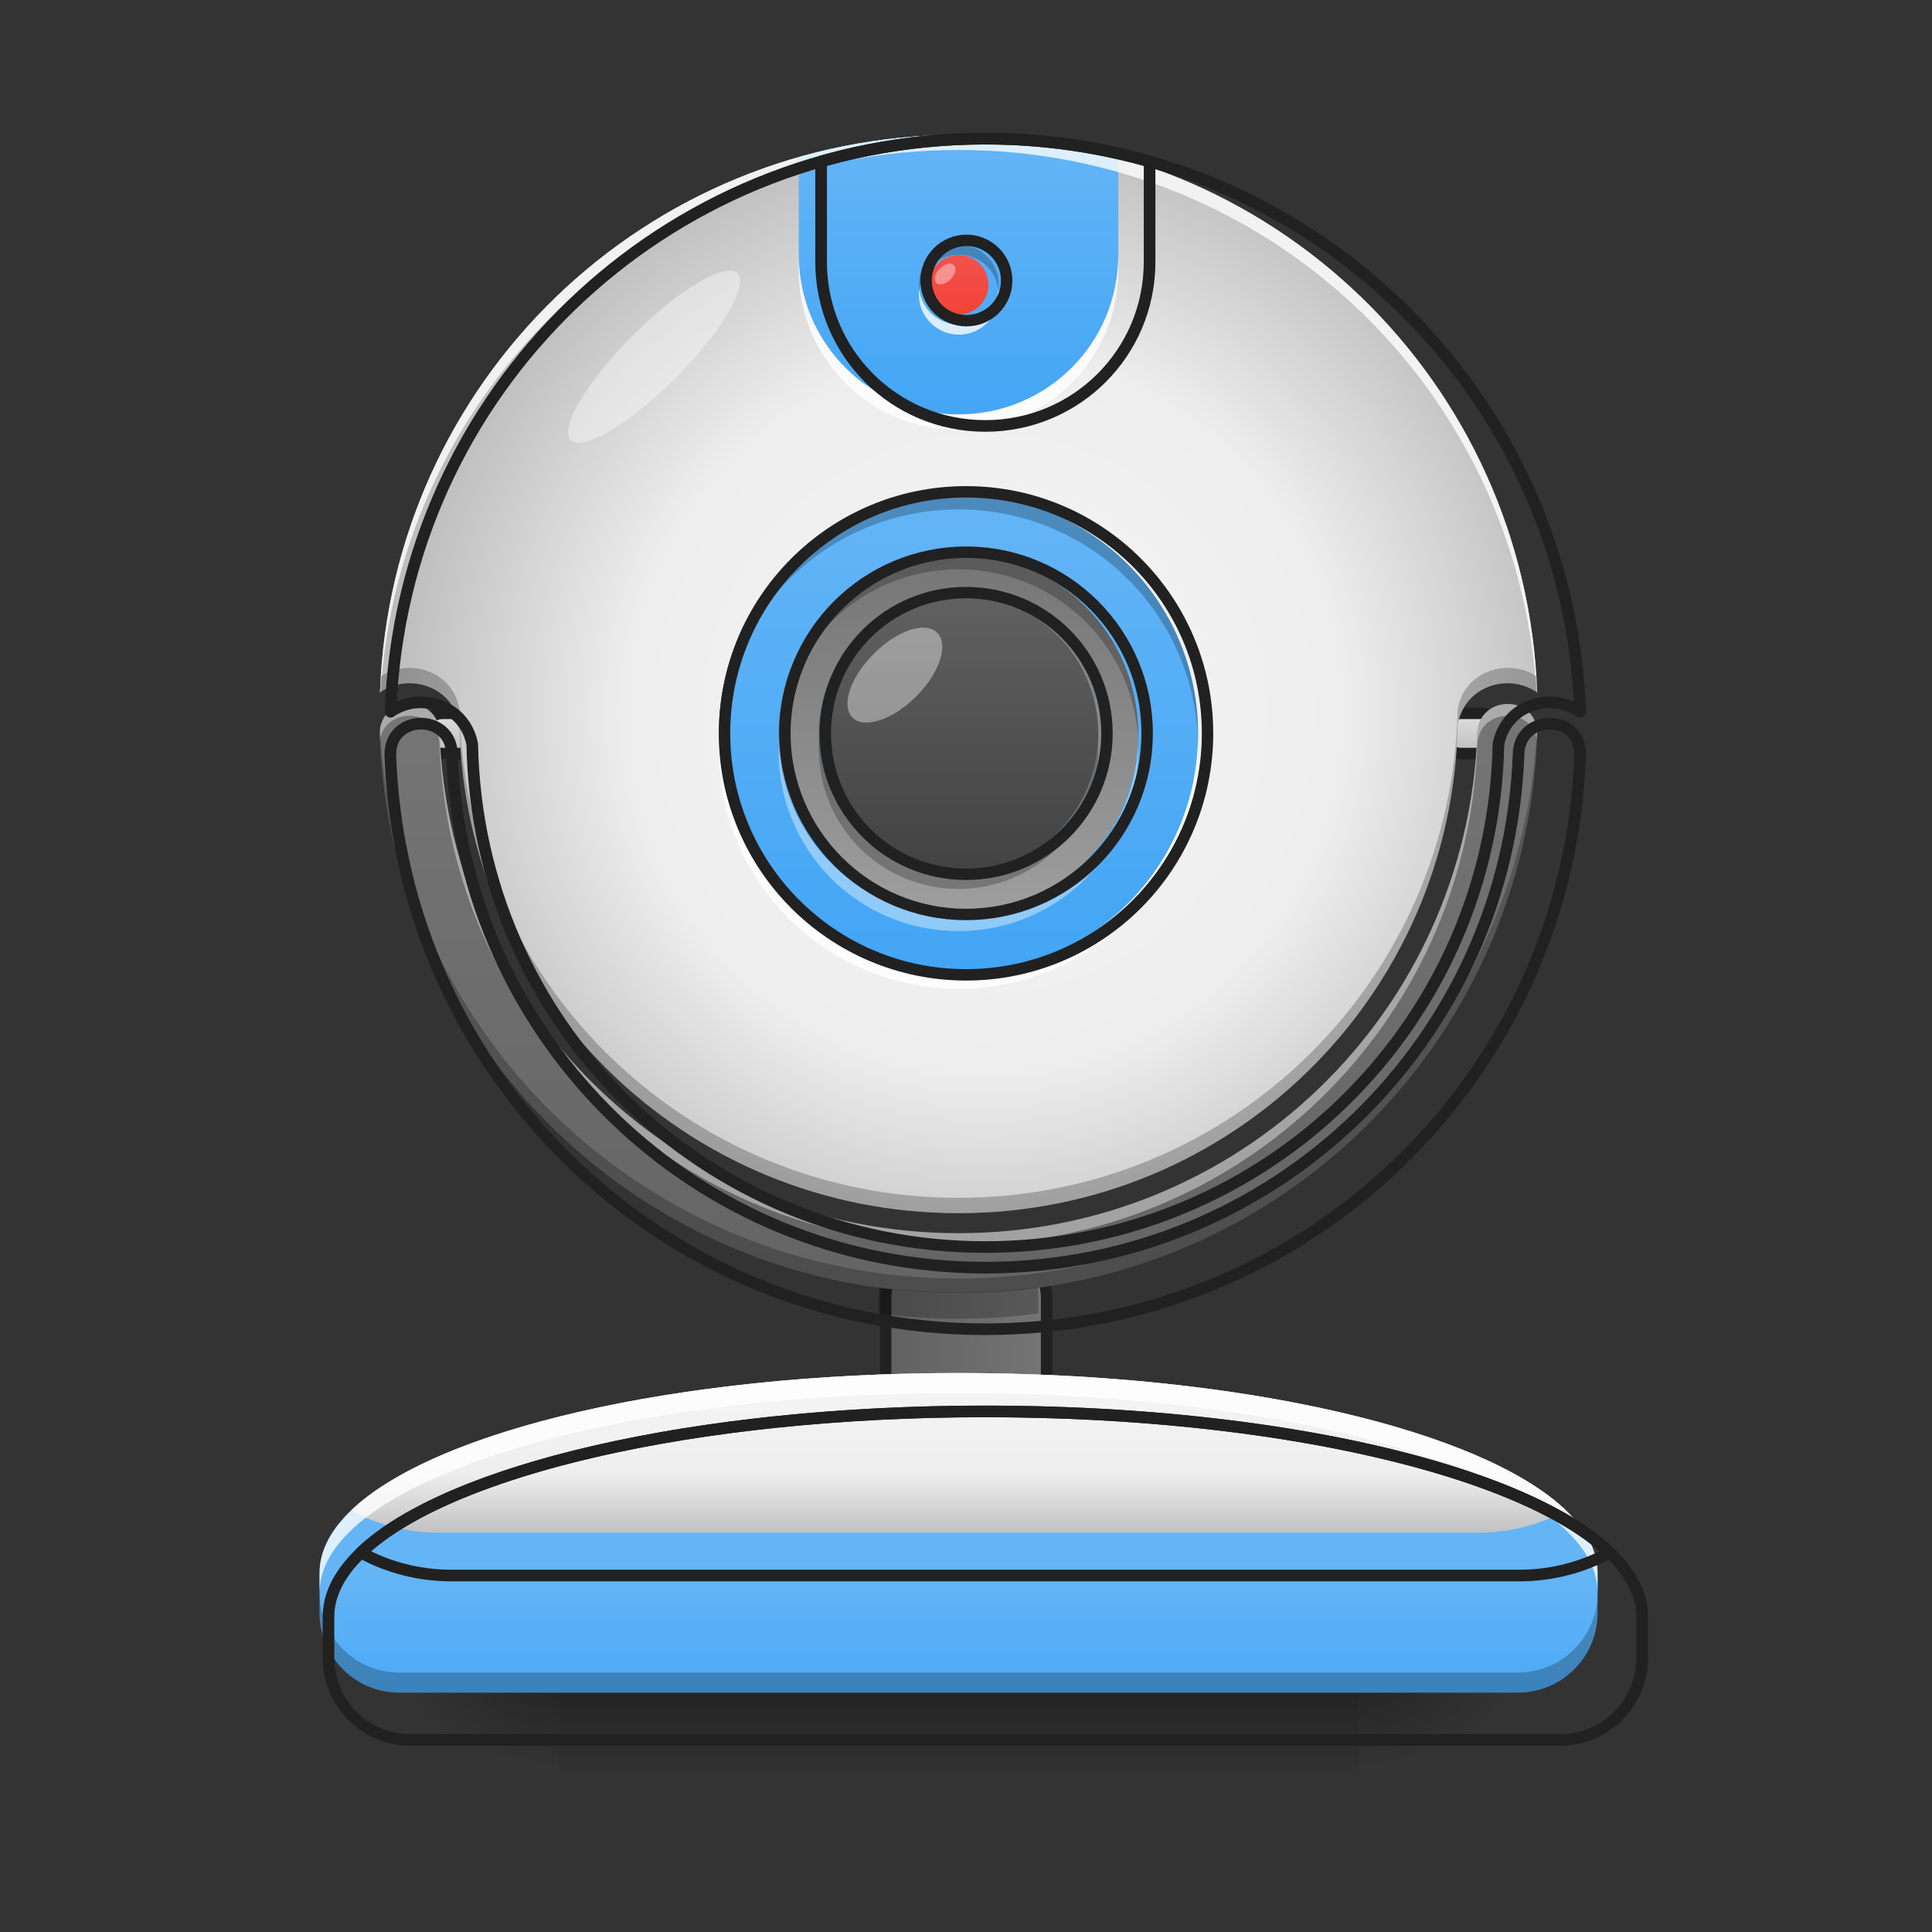 <?xml version="1.0" encoding="UTF-8"?>
<svg xmlns="http://www.w3.org/2000/svg" xmlns:xlink="http://www.w3.org/1999/xlink" width="32px" height="32px" viewBox="0 0 32 32" version="1.1">
<rect x="0" y="0" width="32" height="32" fill="#333333" stroke="none"/>
<defs>
<linearGradient id="linear0" gradientUnits="userSpaceOnUse" x1="119.062" y1="-15.208" x2="119.062" y2="-25.792" >
<stop offset="0" style="stop-color:rgb(74.118%,74.118%,74.118%);stop-opacity:1;"/>
<stop offset="1" style="stop-color:rgb(87.843%,87.843%,87.843%);stop-opacity:1;"/>
</linearGradient>
<linearGradient id="linear1" gradientUnits="userSpaceOnUse" x1="254" y1="233.5" x2="254" y2="254.667" gradientTransform="matrix(0.063,0,0,0.063,-0,13.439)">
<stop offset="0" style="stop-color:rgb(0%,0%,0%);stop-opacity:0.275;"/>
<stop offset="1" style="stop-color:rgb(0%,0%,0%);stop-opacity:0;"/>
</linearGradient>
<radialGradient id="radial0" gradientUnits="userSpaceOnUse" cx="450.909" cy="189.579" fx="450.909" fy="189.579" r="21.167" gradientTransform="matrix(0,-0.078,-0.141,-0,48.823,63.595)">
<stop offset="0" style="stop-color:rgb(0%,0%,0%);stop-opacity:0.314;"/>
<stop offset="0.222" style="stop-color:rgb(0%,0%,0%);stop-opacity:0.275;"/>
<stop offset="1" style="stop-color:rgb(0%,0%,0%);stop-opacity:0;"/>
</radialGradient>
<radialGradient id="radial1" gradientUnits="userSpaceOnUse" cx="450.909" cy="189.579" fx="450.909" fy="189.579" r="21.167" gradientTransform="matrix(-0,0.078,0.141,0,-17.07,-7.527)">
<stop offset="0" style="stop-color:rgb(0%,0%,0%);stop-opacity:0.314;"/>
<stop offset="0.222" style="stop-color:rgb(0%,0%,0%);stop-opacity:0.275;"/>
<stop offset="1" style="stop-color:rgb(0%,0%,0%);stop-opacity:0;"/>
</radialGradient>
<radialGradient id="radial2" gradientUnits="userSpaceOnUse" cx="450.909" cy="189.579" fx="450.909" fy="189.579" r="21.167" gradientTransform="matrix(-0,-0.078,0.141,-0,-17.07,63.595)">
<stop offset="0" style="stop-color:rgb(0%,0%,0%);stop-opacity:0.314;"/>
<stop offset="0.222" style="stop-color:rgb(0%,0%,0%);stop-opacity:0.275;"/>
<stop offset="1" style="stop-color:rgb(0%,0%,0%);stop-opacity:0;"/>
</radialGradient>
<radialGradient id="radial3" gradientUnits="userSpaceOnUse" cx="450.909" cy="189.579" fx="450.909" fy="189.579" r="21.167" gradientTransform="matrix(0,0.078,-0.141,0,48.823,-7.527)">
<stop offset="0" style="stop-color:rgb(0%,0%,0%);stop-opacity:0.314;"/>
<stop offset="0.222" style="stop-color:rgb(0%,0%,0%);stop-opacity:0.275;"/>
<stop offset="1" style="stop-color:rgb(0%,0%,0%);stop-opacity:0;"/>
</radialGradient>
<linearGradient id="linear2" gradientUnits="userSpaceOnUse" x1="232.833" y1="143.542" x2="275.167" y2="143.542" >
<stop offset="0" style="stop-color:rgb(38.039%,38.039%,38.039%);stop-opacity:1;"/>
<stop offset="1" style="stop-color:rgb(45.882%,45.882%,45.882%);stop-opacity:1;"/>
</linearGradient>
<linearGradient id="linear3" gradientUnits="userSpaceOnUse" x1="920" y1="1535.118" x2="920" y2="1695.118" gradientTransform="matrix(0.017,0,0,0.017,0,0)">
<stop offset="0" style="stop-color:rgb(39.216%,70.98%,96.471%);stop-opacity:1;"/>
<stop offset="1" style="stop-color:rgb(25.882%,64.706%,96.078%);stop-opacity:1;"/>
</linearGradient>
<linearGradient id="linear4" gradientUnits="userSpaceOnUse" x1="119.062" y1="-15.208" x2="119.062" y2="-25.792" >
<stop offset="0" style="stop-color:rgb(74.118%,74.118%,74.118%);stop-opacity:1;"/>
<stop offset="1" style="stop-color:rgb(87.843%,87.843%,87.843%);stop-opacity:1;"/>
</linearGradient>
<linearGradient id="linear5" gradientUnits="userSpaceOnUse" x1="960" y1="1375.118" x2="960" y2="695.118" gradientTransform="matrix(0.017,0,0,0.017,0,0)">
<stop offset="0" style="stop-color:rgb(38.039%,38.039%,38.039%);stop-opacity:1;"/>
<stop offset="1" style="stop-color:rgb(45.882%,45.882%,45.882%);stop-opacity:1;"/>
</linearGradient>
<radialGradient id="radial4" gradientUnits="userSpaceOnUse" cx="960" cy="699.546" fx="960" fy="699.546" r="579.602" gradientTransform="matrix(0.017,0,0,0.017,0,-0.081)">
<stop offset="0" style="stop-color:rgb(96.078%,96.078%,96.078%);stop-opacity:1;"/>
<stop offset="0.6" style="stop-color:rgb(93.333%,93.333%,93.333%);stop-opacity:1;"/>
<stop offset="1" style="stop-color:rgb(74.118%,74.118%,74.118%);stop-opacity:1;"/>
</radialGradient>
<linearGradient id="linear6" gradientUnits="userSpaceOnUse" x1="264.583" y1="-84" x2="264.583" y2="43" gradientTransform="matrix(0.063,0,0,0.063,0,13.439)">
<stop offset="0" style="stop-color:rgb(39.216%,70.98%,96.471%);stop-opacity:1;"/>
<stop offset="1" style="stop-color:rgb(25.882%,64.706%,96.078%);stop-opacity:1;"/>
</linearGradient>
<linearGradient id="linear7" gradientUnits="userSpaceOnUse" x1="275.167" y1="148.833" x2="275.167" y2="191.167" gradientTransform="matrix(0.063,0,0,0.063,0,13.439)">
<stop offset="0" style="stop-color:rgb(96.078%,96.078%,96.078%);stop-opacity:1;"/>
<stop offset="0.6" style="stop-color:rgb(93.333%,93.333%,93.333%);stop-opacity:1;"/>
<stop offset="1" style="stop-color:rgb(74.118%,74.118%,74.118%);stop-opacity:1;"/>
</linearGradient>
<linearGradient id="linear8" gradientUnits="userSpaceOnUse" x1="960" y1="135.118" x2="960" y2="415.118" gradientTransform="matrix(0.017,0,0,0.017,0,0)">
<stop offset="0" style="stop-color:rgb(39.216%,70.98%,96.471%);stop-opacity:1;"/>
<stop offset="1" style="stop-color:rgb(25.882%,64.706%,96.078%);stop-opacity:1;"/>
</linearGradient>
<linearGradient id="linear9" gradientUnits="userSpaceOnUse" x1="259.292" y1="-68.125" x2="259.292" y2="27.125" gradientTransform="matrix(0.063,0,0,0.063,0,13.439)">
<stop offset="0" style="stop-color:rgb(45.882%,45.882%,45.882%);stop-opacity:1;"/>
<stop offset="1" style="stop-color:rgb(61.961%,61.961%,61.961%);stop-opacity:1;"/>
</linearGradient>
<linearGradient id="linear10" gradientUnits="userSpaceOnUse" x1="254" y1="27.125" x2="254" y2="-68.125" gradientTransform="matrix(0.049,0,0,0.049,3.528,13.154)">
<stop offset="0" style="stop-color:rgb(25.882%,25.882%,25.882%);stop-opacity:1;"/>
<stop offset="1" style="stop-color:rgb(38.039%,38.039%,38.039%);stop-opacity:1;"/>
</linearGradient>
<linearGradient id="linear11" gradientUnits="userSpaceOnUse" x1="169.333" y1="-15.208" x2="169.333" y2="-25.792" gradientTransform="matrix(0.093,0,0,0.093,0.174,6.617)">
<stop offset="0" style="stop-color:rgb(95.686%,26.275%,21.176%);stop-opacity:1;"/>
<stop offset="1" style="stop-color:rgb(93.725%,32.549%,31.373%);stop-opacity:1;"/>
</linearGradient>
</defs>
<g id="surface1">
<path style="fill-rule:nonzero;fill:url(#linear0);stroke-width:3;stroke-linecap:round;stroke-linejoin:round;stroke:rgb(12.941%,12.941%,12.941%);stroke-opacity:1;stroke-miterlimit:4;" d="M 116.401 -25.768 L 121.713 -25.768 C 124.65 -25.768 127.025 -23.393 127.025 -20.519 C 127.025 -17.581 124.65 -15.207 121.713 -15.207 L 116.401 -15.207 C 113.463 -15.207 111.151 -17.581 111.151 -20.519 C 111.151 -23.393 113.463 -25.768 116.401 -25.768 Z M 116.401 -25.768 " transform="matrix(0.063,0,0,0.063,16.869,13.439)"/>
<path style=" stroke:none;fill-rule:nonzero;fill:url(#linear1);" d="M 9.262 28.035 L 22.492 28.035 L 22.492 29.355 L 9.262 29.355 Z M 9.262 28.035 "/>
<path style=" stroke:none;fill-rule:nonzero;fill:url(#radial0);" d="M 22.492 28.035 L 25.137 28.035 L 25.137 26.711 L 22.492 26.711 Z M 22.492 28.035 "/>
<path style=" stroke:none;fill-rule:nonzero;fill:url(#radial1);" d="M 9.262 28.035 L 6.613 28.035 L 6.613 29.355 L 9.262 29.355 Z M 9.262 28.035 "/>
<path style=" stroke:none;fill-rule:nonzero;fill:url(#radial2);" d="M 9.262 28.035 L 6.613 28.035 L 6.613 26.711 L 9.262 26.711 Z M 9.262 28.035 "/>
<path style=" stroke:none;fill-rule:nonzero;fill:url(#radial3);" d="M 22.492 28.035 L 25.137 28.035 L 25.137 29.355 L 22.492 29.355 Z M 22.492 28.035 "/>
<path style="fill-rule:nonzero;fill:url(#linear2);stroke-width:3;stroke-linecap:round;stroke-linejoin:round;stroke:rgb(12.941%,12.941%,12.941%);stroke-opacity:1;stroke-miterlimit:4;" d="M 243.414 117.093 L 264.6 117.093 C 270.412 117.093 275.161 121.843 275.161 127.655 L 275.161 159.402 C 275.161 165.276 270.412 170.026 264.6 170.026 L 243.414 170.026 C 237.602 170.026 232.853 165.276 232.853 159.402 L 232.853 127.655 C 232.853 121.843 237.602 117.093 243.414 117.093 Z M 243.414 117.093 " transform="matrix(0.063,0,0,0.063,0,13.439)"/>
<path style=" stroke:none;fill-rule:nonzero;fill:url(#linear3);" d="M 15.875 22.742 C 10.012 22.742 5.293 24.219 5.293 26.051 L 5.293 26.711 C 5.293 27.445 5.883 28.035 6.613 28.035 L 25.137 28.035 C 25.871 28.035 26.461 27.445 26.461 26.711 L 26.461 26.051 C 26.461 24.219 21.742 22.742 15.875 22.742 Z M 15.875 22.742 "/>
<path style="fill-rule:nonzero;fill:url(#linear4);stroke-width:3;stroke-linecap:round;stroke-linejoin:round;stroke:rgb(12.941%,12.941%,12.941%);stroke-opacity:1;stroke-miterlimit:4;" d="M 116.426 -25.768 L 121.738 -25.768 C 124.613 -25.768 126.988 -23.393 126.988 -20.519 C 126.988 -17.581 124.613 -15.207 121.738 -15.207 L 116.426 -15.207 C 113.489 -15.207 111.114 -17.581 111.114 -20.519 C 111.114 -23.393 113.489 -25.768 116.426 -25.768 Z M 116.426 -25.768 " transform="matrix(0.063,0,0,0.063,0,13.439)"/>
<path style=" stroke:none;fill-rule:nonzero;fill:url(#linear5);" d="M 6.781 11.66 C 6.535 11.66 6.289 11.828 6.289 12.156 C 6.465 17.316 10.672 21.418 15.875 21.418 C 21.078 21.418 25.289 17.316 25.461 12.156 C 25.465 11.828 25.219 11.66 24.973 11.66 C 24.723 11.66 24.473 11.828 24.469 12.156 C 24.297 16.766 20.531 20.426 15.875 20.426 C 11.223 20.426 7.457 16.766 7.281 12.156 C 7.281 11.828 7.031 11.66 6.781 11.66 Z M 6.781 11.66 "/>
<path style=" stroke:none;fill-rule:nonzero;fill:url(#radial4);" d="M 15.875 2.234 C 10.684 2.234 6.477 6.32 6.293 11.469 C 6.438 11.367 6.613 11.316 6.781 11.316 C 6.98 11.316 7.188 11.383 7.352 11.527 C 7.48 11.641 7.574 11.805 7.609 11.992 C 7.695 16.496 11.352 20.094 15.875 20.094 C 20.402 20.094 24.055 16.496 24.145 11.992 C 24.18 11.805 24.273 11.641 24.402 11.527 C 24.566 11.383 24.77 11.316 24.973 11.316 C 25.141 11.316 25.312 11.367 25.461 11.469 C 25.273 6.32 21.07 2.234 15.875 2.234 Z M 15.875 2.234 "/>
<path style=" stroke:none;fill-rule:nonzero;fill:url(#linear6);" d="M 15.875 8.188 C 18.07 8.188 19.844 9.965 19.844 12.156 C 19.844 14.348 18.07 16.125 15.875 16.125 C 13.684 16.125 11.906 14.348 11.906 12.156 C 11.906 9.965 13.684 8.188 15.875 8.188 Z M 15.875 8.188 "/>
<path style=" stroke:none;fill-rule:nonzero;fill:rgb(36.863%,36.863%,36.863%);fill-opacity:1;" d="M 15.883 4.055 C 16.246 4.055 16.543 4.352 16.543 4.715 C 16.543 5.082 16.246 5.375 15.883 5.375 C 15.516 5.375 15.219 5.082 15.219 4.715 C 15.219 4.352 15.516 4.055 15.883 4.055 Z M 15.883 4.055 "/>
<path style=" stroke:none;fill-rule:nonzero;fill:url(#linear7);" d="M 15.875 22.742 C 11.172 22.742 7.199 23.691 5.816 25.016 C 6.246 25.254 6.746 25.387 7.277 25.387 L 24.477 25.387 C 25.008 25.387 25.504 25.254 25.938 25.016 C 24.551 23.691 20.582 22.742 15.875 22.742 Z M 15.875 22.742 "/>
<path style=" stroke:none;fill-rule:nonzero;fill:rgb(100%,100%,100%);fill-opacity:0.784;" d="M 15.875 22.742 C 10.012 22.742 5.293 24.219 5.293 26.051 L 5.293 26.379 C 5.293 24.547 10.012 23.074 15.875 23.074 C 21.742 23.074 26.461 24.547 26.461 26.379 L 26.461 26.051 C 26.461 24.219 21.742 22.742 15.875 22.742 Z M 15.875 22.742 "/>
<path style=" stroke:none;fill-rule:nonzero;fill:rgb(0%,0%,0%);fill-opacity:0.235;" d="M 5.293 26.379 L 5.293 26.711 C 5.293 27.445 5.883 28.035 6.613 28.035 L 25.137 28.035 C 25.871 28.035 26.461 27.445 26.461 26.711 L 26.461 26.379 C 26.461 27.113 25.871 27.703 25.137 27.703 L 6.613 27.703 C 5.883 27.703 5.293 27.113 5.293 26.379 Z M 5.293 26.379 "/>
<path style="fill:none;stroke-width:11.339;stroke-linecap:round;stroke-linejoin:round;stroke:rgb(12.941%,12.941%,12.941%);stroke-opacity:1;stroke-miterlimit:4;" d="M 959.908 1375.144 C 605.375 1375.144 320.048 1464.427 320.048 1575.204 L 320.048 1615.121 C 320.048 1659.527 355.714 1695.193 399.883 1695.193 L 1519.934 1695.193 C 1564.339 1695.193 1600.005 1659.527 1600.005 1615.121 L 1600.005 1575.204 C 1600.005 1464.427 1314.678 1375.144 959.908 1375.144 Z M 959.908 1375.144 " transform="matrix(0.017,0,0,0.017,0,0)"/>
<path style=" stroke:none;fill-rule:nonzero;fill:rgb(0%,0%,0%);fill-opacity:0.235;" d="M 14.562 21.32 C 14.555 21.352 14.555 21.387 14.555 21.418 L 14.555 21.754 C 14.984 21.812 15.426 21.844 15.875 21.844 C 16.324 21.844 16.766 21.812 17.199 21.754 L 17.199 21.418 C 17.199 21.387 17.195 21.352 17.191 21.32 C 16.762 21.379 16.324 21.41 15.875 21.41 C 15.43 21.41 14.992 21.379 14.562 21.32 Z M 14.562 21.32 "/>
<path style=" stroke:none;fill-rule:nonzero;fill:rgb(100%,100%,100%);fill-opacity:0.392;" d="M 6.781 11.66 C 6.535 11.66 6.289 11.828 6.289 12.156 C 6.293 12.195 6.293 12.234 6.293 12.27 C 6.328 11.992 6.555 11.855 6.781 11.855 C 7.031 11.855 7.281 12.02 7.281 12.352 C 7.457 16.961 11.223 20.621 15.875 20.621 C 20.531 20.621 24.297 16.961 24.469 12.352 C 24.473 12.02 24.723 11.855 24.973 11.855 C 25.199 11.855 25.426 11.992 25.457 12.27 C 25.461 12.234 25.461 12.195 25.461 12.156 C 25.465 11.828 25.219 11.66 24.973 11.66 C 24.723 11.66 24.473 11.828 24.469 12.156 C 24.297 16.766 20.531 20.426 15.875 20.426 C 11.223 20.426 7.457 16.766 7.281 12.156 C 7.281 11.828 7.031 11.66 6.781 11.66 Z M 6.781 11.66 "/>
<path style=" stroke:none;fill-rule:nonzero;fill:rgb(0%,0%,0%);fill-opacity:0.235;" d="M 25.457 12.062 C 25.207 17.152 21.027 21.176 15.875 21.176 C 10.723 21.176 6.547 17.152 6.297 12.062 C 6.293 12.094 6.289 12.125 6.289 12.156 C 6.465 17.316 10.672 21.418 15.875 21.418 C 21.078 21.418 25.289 17.316 25.461 12.156 C 25.465 12.125 25.461 12.094 25.457 12.062 Z M 25.457 12.062 "/>
<path style="fill:none;stroke-width:11.339;stroke-linecap:round;stroke-linejoin:round;stroke:rgb(12.941%,12.941%,12.941%);stroke-opacity:1;stroke-miterlimit:4;" d="M 410.04 705.051 C 395.159 705.051 380.279 715.207 380.279 735.048 C 390.908 1047.065 645.293 1295.073 959.908 1295.073 C 1274.524 1295.073 1529.145 1047.065 1539.538 735.048 C 1539.774 715.207 1524.894 705.051 1510.013 705.051 C 1494.897 705.051 1479.78 715.207 1479.544 735.048 C 1469.151 1013.762 1241.456 1235.079 959.908 1235.079 C 678.597 1235.079 450.902 1013.762 440.273 735.048 C 440.273 715.207 425.156 705.051 410.04 705.051 Z M 410.04 705.051 " transform="matrix(0.017,0,0,0.017,0,0)"/>
<path style=" stroke:none;fill-rule:nonzero;fill:url(#linear8);" d="M 15.875 2.234 C 14.957 2.234 14.07 2.363 13.23 2.602 L 13.23 4.219 C 13.23 5.684 14.41 6.863 15.875 6.863 C 17.344 6.863 18.523 5.684 18.523 4.219 L 18.523 2.602 C 17.684 2.363 16.797 2.234 15.875 2.234 Z M 15.875 2.234 "/>
<path style=" stroke:none;fill-rule:nonzero;fill:rgb(100%,100%,100%);fill-opacity:0.784;" d="M 15.875 2.234 C 10.684 2.234 6.477 6.32 6.293 11.469 C 6.297 11.465 6.301 11.461 6.305 11.461 C 6.617 6.434 10.77 2.484 15.875 2.484 C 20.984 2.484 25.133 6.434 25.449 11.461 C 25.453 11.461 25.457 11.465 25.461 11.469 C 25.273 6.32 21.07 2.234 15.875 2.234 Z M 15.875 2.234 "/>
<path style=" stroke:none;fill-rule:nonzero;fill:rgb(0%,0%,0%);fill-opacity:0.235;" d="M 6.781 11.062 C 6.617 11.062 6.449 11.105 6.305 11.203 C 6.297 11.293 6.293 11.379 6.293 11.469 C 6.438 11.367 6.613 11.316 6.781 11.316 C 6.98 11.316 7.188 11.383 7.352 11.527 C 7.48 11.641 7.574 11.805 7.609 11.992 C 7.695 16.496 11.352 20.094 15.875 20.094 C 20.402 20.094 24.055 16.496 24.145 11.992 C 24.18 11.805 24.273 11.641 24.402 11.527 C 24.566 11.383 24.77 11.316 24.973 11.316 C 25.141 11.316 25.312 11.367 25.461 11.469 C 25.457 11.379 25.453 11.293 25.449 11.203 C 25.305 11.105 25.137 11.062 24.973 11.062 C 24.77 11.062 24.566 11.129 24.402 11.273 C 24.273 11.383 24.18 11.551 24.145 11.734 C 24.055 16.238 20.402 19.84 15.875 19.84 C 11.352 19.84 7.695 16.238 7.609 11.734 C 7.574 11.551 7.48 11.383 7.352 11.273 C 7.188 11.129 6.98 11.062 6.781 11.062 Z M 6.781 11.062 "/>
<path style=" stroke:none;fill-rule:nonzero;fill:rgb(100%,100%,100%);fill-opacity:0.392;" d="M 15.875 15.422 C 14.227 15.422 12.898 14.098 12.898 12.445 C 12.898 12.406 12.902 12.363 12.902 12.324 C 12.969 13.914 14.27 15.176 15.875 15.176 C 17.484 15.176 18.785 13.914 18.852 12.324 C 18.852 12.363 18.852 12.406 18.852 12.445 C 18.852 14.098 17.527 15.422 15.875 15.422 Z M 13.566 12.324 C 13.562 12.281 13.562 12.242 13.562 12.199 C 13.562 10.918 14.594 9.883 15.875 9.883 C 17.16 9.883 18.191 10.918 18.191 12.199 C 18.191 12.242 18.191 12.281 18.188 12.324 C 18.125 11.098 17.117 10.133 15.875 10.133 C 14.637 10.133 13.629 11.098 13.566 12.324 Z M 13.566 12.324 "/>
<path style="fill:none;stroke-width:11.339;stroke-linecap:round;stroke-linejoin:round;stroke:rgb(12.941%,12.941%,12.941%);stroke-opacity:1;stroke-miterlimit:4;" d="M 959.908 135.105 C 646.001 135.105 391.616 382.168 380.515 693.477 C 389.254 687.336 399.883 684.265 410.04 684.265 C 422.086 684.265 434.604 688.281 444.525 697.02 C 452.319 703.87 457.988 713.79 460.114 725.128 C 465.31 997.464 686.391 1215.002 959.908 1215.002 C 1233.662 1215.002 1454.507 997.464 1459.939 725.128 C 1462.065 713.79 1467.734 703.87 1475.528 697.02 C 1485.449 688.281 1497.731 684.265 1510.013 684.265 C 1520.17 684.265 1530.563 687.336 1539.538 693.477 C 1528.201 382.168 1274.052 135.105 959.908 135.105 Z M 959.908 135.105 " transform="matrix(0.017,0,0,0.017,0,0)"/>
<path style=" stroke:none;fill-rule:nonzero;fill:rgb(0%,0%,0%);fill-opacity:0.235;" d="M 15.875 8.188 C 13.676 8.188 11.906 9.957 11.906 12.156 C 11.906 12.199 11.91 12.238 11.91 12.281 C 11.977 10.141 13.719 8.438 15.875 8.438 C 18.035 8.438 19.777 10.141 19.844 12.281 C 19.844 12.238 19.844 12.199 19.844 12.156 C 19.844 9.957 18.074 8.188 15.875 8.188 Z M 15.875 8.188 "/>
<path style=" stroke:none;fill-rule:nonzero;fill:rgb(100%,100%,100%);fill-opacity:0.784;" d="M 15.875 16.375 C 13.676 16.375 11.906 14.605 11.906 12.406 C 11.906 12.363 11.91 12.324 11.91 12.281 C 11.977 14.422 13.719 16.125 15.875 16.125 C 18.035 16.125 19.777 14.422 19.844 12.281 C 19.844 12.324 19.844 12.363 19.844 12.406 C 19.844 14.605 18.074 16.375 15.875 16.375 Z M 15.875 16.375 "/>
<path style="fill:none;stroke-width:3;stroke-linecap:round;stroke-linejoin:round;stroke:rgb(12.941%,12.941%,12.941%);stroke-opacity:1;stroke-miterlimit:4;" d="M 253.976 -84.013 C 289.097 -84.013 317.47 -55.578 317.47 -20.519 C 317.47 14.541 289.097 42.975 253.976 42.975 C 218.917 42.975 190.482 14.541 190.482 -20.519 C 190.482 -55.578 218.917 -84.013 253.976 -84.013 Z M 253.976 -84.013 " transform="matrix(0.063,0,0,0.063,0,13.439)"/>
<path style=" stroke:none;fill-rule:nonzero;fill:url(#linear9);" d="M 15.875 9.18 C 14.227 9.18 12.898 10.508 12.898 12.156 C 12.898 13.805 14.227 15.133 15.875 15.133 C 17.527 15.133 18.852 13.805 18.852 12.156 C 18.852 10.508 17.527 9.18 15.875 9.18 Z M 15.875 9.844 C 17.16 9.844 18.191 10.875 18.191 12.156 C 18.191 13.441 17.16 14.473 15.875 14.473 C 14.594 14.473 13.562 13.441 13.562 12.156 C 13.562 10.875 14.594 9.844 15.875 9.844 Z M 15.875 9.844 "/>
<path style=" stroke:none;fill-rule:nonzero;fill:rgb(0%,0%,0%);fill-opacity:0.235;" d="M 15.875 9.18 C 14.227 9.18 12.898 10.508 12.898 12.156 C 12.898 12.199 12.902 12.242 12.902 12.281 C 12.969 10.691 14.27 9.43 15.875 9.43 C 17.484 9.43 18.785 10.691 18.852 12.281 C 18.852 12.242 18.852 12.199 18.852 12.156 C 18.852 10.508 17.527 9.18 15.875 9.18 Z M 13.566 12.281 C 13.562 12.324 13.562 12.363 13.562 12.406 C 13.562 13.688 14.594 14.723 15.875 14.723 C 17.16 14.723 18.191 13.688 18.191 12.406 C 18.191 12.363 18.191 12.324 18.188 12.281 C 18.125 13.508 17.117 14.473 15.875 14.473 C 14.637 14.473 13.629 13.508 13.566 12.281 Z M 13.566 12.281 "/>
<path style="fill:none;stroke-width:3;stroke-linecap:round;stroke-linejoin:round;stroke:rgb(12.941%,12.941%,12.941%);stroke-opacity:1;stroke-miterlimit:4;" d="M 253.976 -68.139 C 280.286 -68.139 301.596 -46.829 301.596 -20.519 C 301.596 5.791 280.286 27.102 253.976 27.102 C 227.728 27.102 206.355 5.791 206.355 -20.519 C 206.355 -46.829 227.728 -68.139 253.976 -68.139 Z M 253.976 -68.139 " transform="matrix(0.063,0,0,0.063,0,13.439)"/>
<path style=" stroke:none;fill-rule:nonzero;fill:url(#linear10);" d="M 15.875 9.844 C 17.156 9.844 18.191 10.879 18.191 12.156 C 18.191 13.438 17.156 14.473 15.875 14.473 C 14.598 14.473 13.562 13.438 13.562 12.156 C 13.562 10.879 14.598 9.844 15.875 9.844 Z M 15.875 9.844 "/>
<path style=" stroke:none;fill-rule:nonzero;fill:rgb(100%,100%,100%);fill-opacity:0.392;" d="M 14.469 10.832 C 14.855 10.441 15.328 10.285 15.523 10.48 C 15.719 10.676 15.562 11.148 15.176 11.535 C 14.789 11.922 14.316 12.078 14.121 11.887 C 13.926 11.691 14.082 11.219 14.469 10.832 Z M 14.469 10.832 "/>
<path style=" stroke:none;fill-rule:nonzero;fill:rgb(100%,100%,100%);fill-opacity:0.392;" d="M 10.48 5.555 C 11.246 4.793 12.02 4.332 12.215 4.527 C 12.41 4.723 11.949 5.5 11.188 6.262 C 10.426 7.023 9.648 7.484 9.453 7.289 C 9.258 7.094 9.719 6.32 10.48 5.555 Z M 10.48 5.555 "/>
<path style="fill:none;stroke-width:3;stroke-linecap:round;stroke-linejoin:round;stroke:rgb(12.941%,12.941%,12.941%);stroke-opacity:1;stroke-miterlimit:4;" d="M 253.976 -57.515 C 274.474 -57.515 291.035 -40.954 291.035 -20.519 C 291.035 -0.021 274.474 16.54 253.976 16.54 C 233.54 16.54 216.979 -0.021 216.979 -20.519 C 216.979 -40.954 233.54 -57.515 253.976 -57.515 Z M 253.976 -57.515 " transform="matrix(0.063,0,0,0.063,0,13.439)"/>
<path style=" stroke:none;fill-rule:nonzero;fill:url(#linear11);" d="M 15.883 4.223 C 16.152 4.223 16.371 4.445 16.371 4.715 C 16.371 4.988 16.152 5.207 15.883 5.207 C 15.609 5.207 15.391 4.988 15.391 4.715 C 15.391 4.445 15.609 4.223 15.883 4.223 Z M 15.883 4.223 "/>
<path style=" stroke:none;fill-rule:nonzero;fill:rgb(100%,100%,100%);fill-opacity:0.784;" d="M 15.227 4.797 C 15.223 4.824 15.219 4.852 15.219 4.879 C 15.219 5.246 15.516 5.543 15.883 5.543 C 16.25 5.543 16.543 5.246 16.543 4.879 C 16.543 4.852 16.543 4.824 16.539 4.797 C 16.496 5.125 16.219 5.375 15.883 5.375 C 15.543 5.375 15.266 5.125 15.227 4.797 Z M 15.227 4.797 "/>
<path style=" stroke:none;fill-rule:nonzero;fill:rgb(0%,0%,0%);fill-opacity:0.235;" d="M 15.227 4.797 C 15.223 4.77 15.219 4.742 15.219 4.715 C 15.219 4.348 15.516 4.055 15.883 4.055 C 16.25 4.055 16.543 4.348 16.543 4.715 C 16.543 4.742 16.543 4.77 16.539 4.797 C 16.496 4.473 16.219 4.219 15.883 4.219 C 15.543 4.219 15.266 4.473 15.227 4.797 Z M 15.227 4.797 "/>
<path style="fill:none;stroke-width:3;stroke-linecap:round;stroke-linejoin:round;stroke:rgb(12.941%,12.941%,12.941%);stroke-opacity:1;stroke-miterlimit:4;" d="M 254.101 -150.131 C 259.913 -150.131 264.662 -145.382 264.662 -139.57 C 264.662 -133.695 259.913 -129.008 254.101 -129.008 C 248.226 -129.008 243.477 -133.695 243.477 -139.57 C 243.477 -145.382 248.226 -150.131 254.101 -150.131 Z M 254.101 -150.131 " transform="matrix(0.063,0,0,0.063,0,13.439)"/>
<path style=" stroke:none;fill-rule:nonzero;fill:rgb(100%,100%,100%);fill-opacity:0.392;" d="M 15.566 4.449 C 15.645 4.367 15.75 4.344 15.801 4.391 C 15.852 4.441 15.824 4.547 15.742 4.629 C 15.664 4.707 15.559 4.734 15.508 4.684 C 15.457 4.633 15.484 4.527 15.566 4.449 Z M 15.566 4.449 "/>
<path style=" stroke:none;fill-rule:nonzero;fill:rgb(100%,100%,100%);fill-opacity:0.784;" d="M 13.23 4.223 L 13.23 4.473 C 13.23 5.938 14.41 7.117 15.875 7.117 C 17.344 7.117 18.523 5.938 18.523 4.473 L 18.523 4.223 C 18.523 5.691 17.344 6.871 15.875 6.871 C 14.41 6.871 13.23 5.691 13.23 4.223 Z M 13.23 4.223 "/>
<path style="fill:none;stroke-width:11.339;stroke-linecap:round;stroke-linejoin:round;stroke:rgb(12.941%,12.941%,12.941%);stroke-opacity:1;stroke-miterlimit:4;" d="M 959.908 135.105 C 904.402 135.105 850.785 142.9 800.002 157.308 L 800.002 255.094 C 800.002 343.668 871.334 415 959.908 415 C 1048.719 415 1120.051 343.668 1120.051 255.094 L 1120.051 157.308 C 1069.268 142.9 1015.651 135.105 959.908 135.105 Z M 959.908 135.105 " transform="matrix(0.017,0,0,0.017,0,0)"/>
<path style="fill:none;stroke-width:11.339;stroke-linecap:round;stroke-linejoin:round;stroke:rgb(12.941%,12.941%,12.941%);stroke-opacity:1;stroke-miterlimit:4;" d="M 959.908 1375.144 C 675.526 1375.144 435.313 1432.54 351.699 1512.612 C 377.68 1527.02 407.914 1535.05 440.037 1535.05 L 1480.016 1535.05 C 1512.139 1535.05 1542.136 1527.02 1568.354 1512.612 C 1484.504 1432.54 1244.527 1375.144 959.908 1375.144 Z M 959.908 1375.144 " transform="matrix(0.017,0,0,0.017,0,0)"/>
</g>
</svg>
